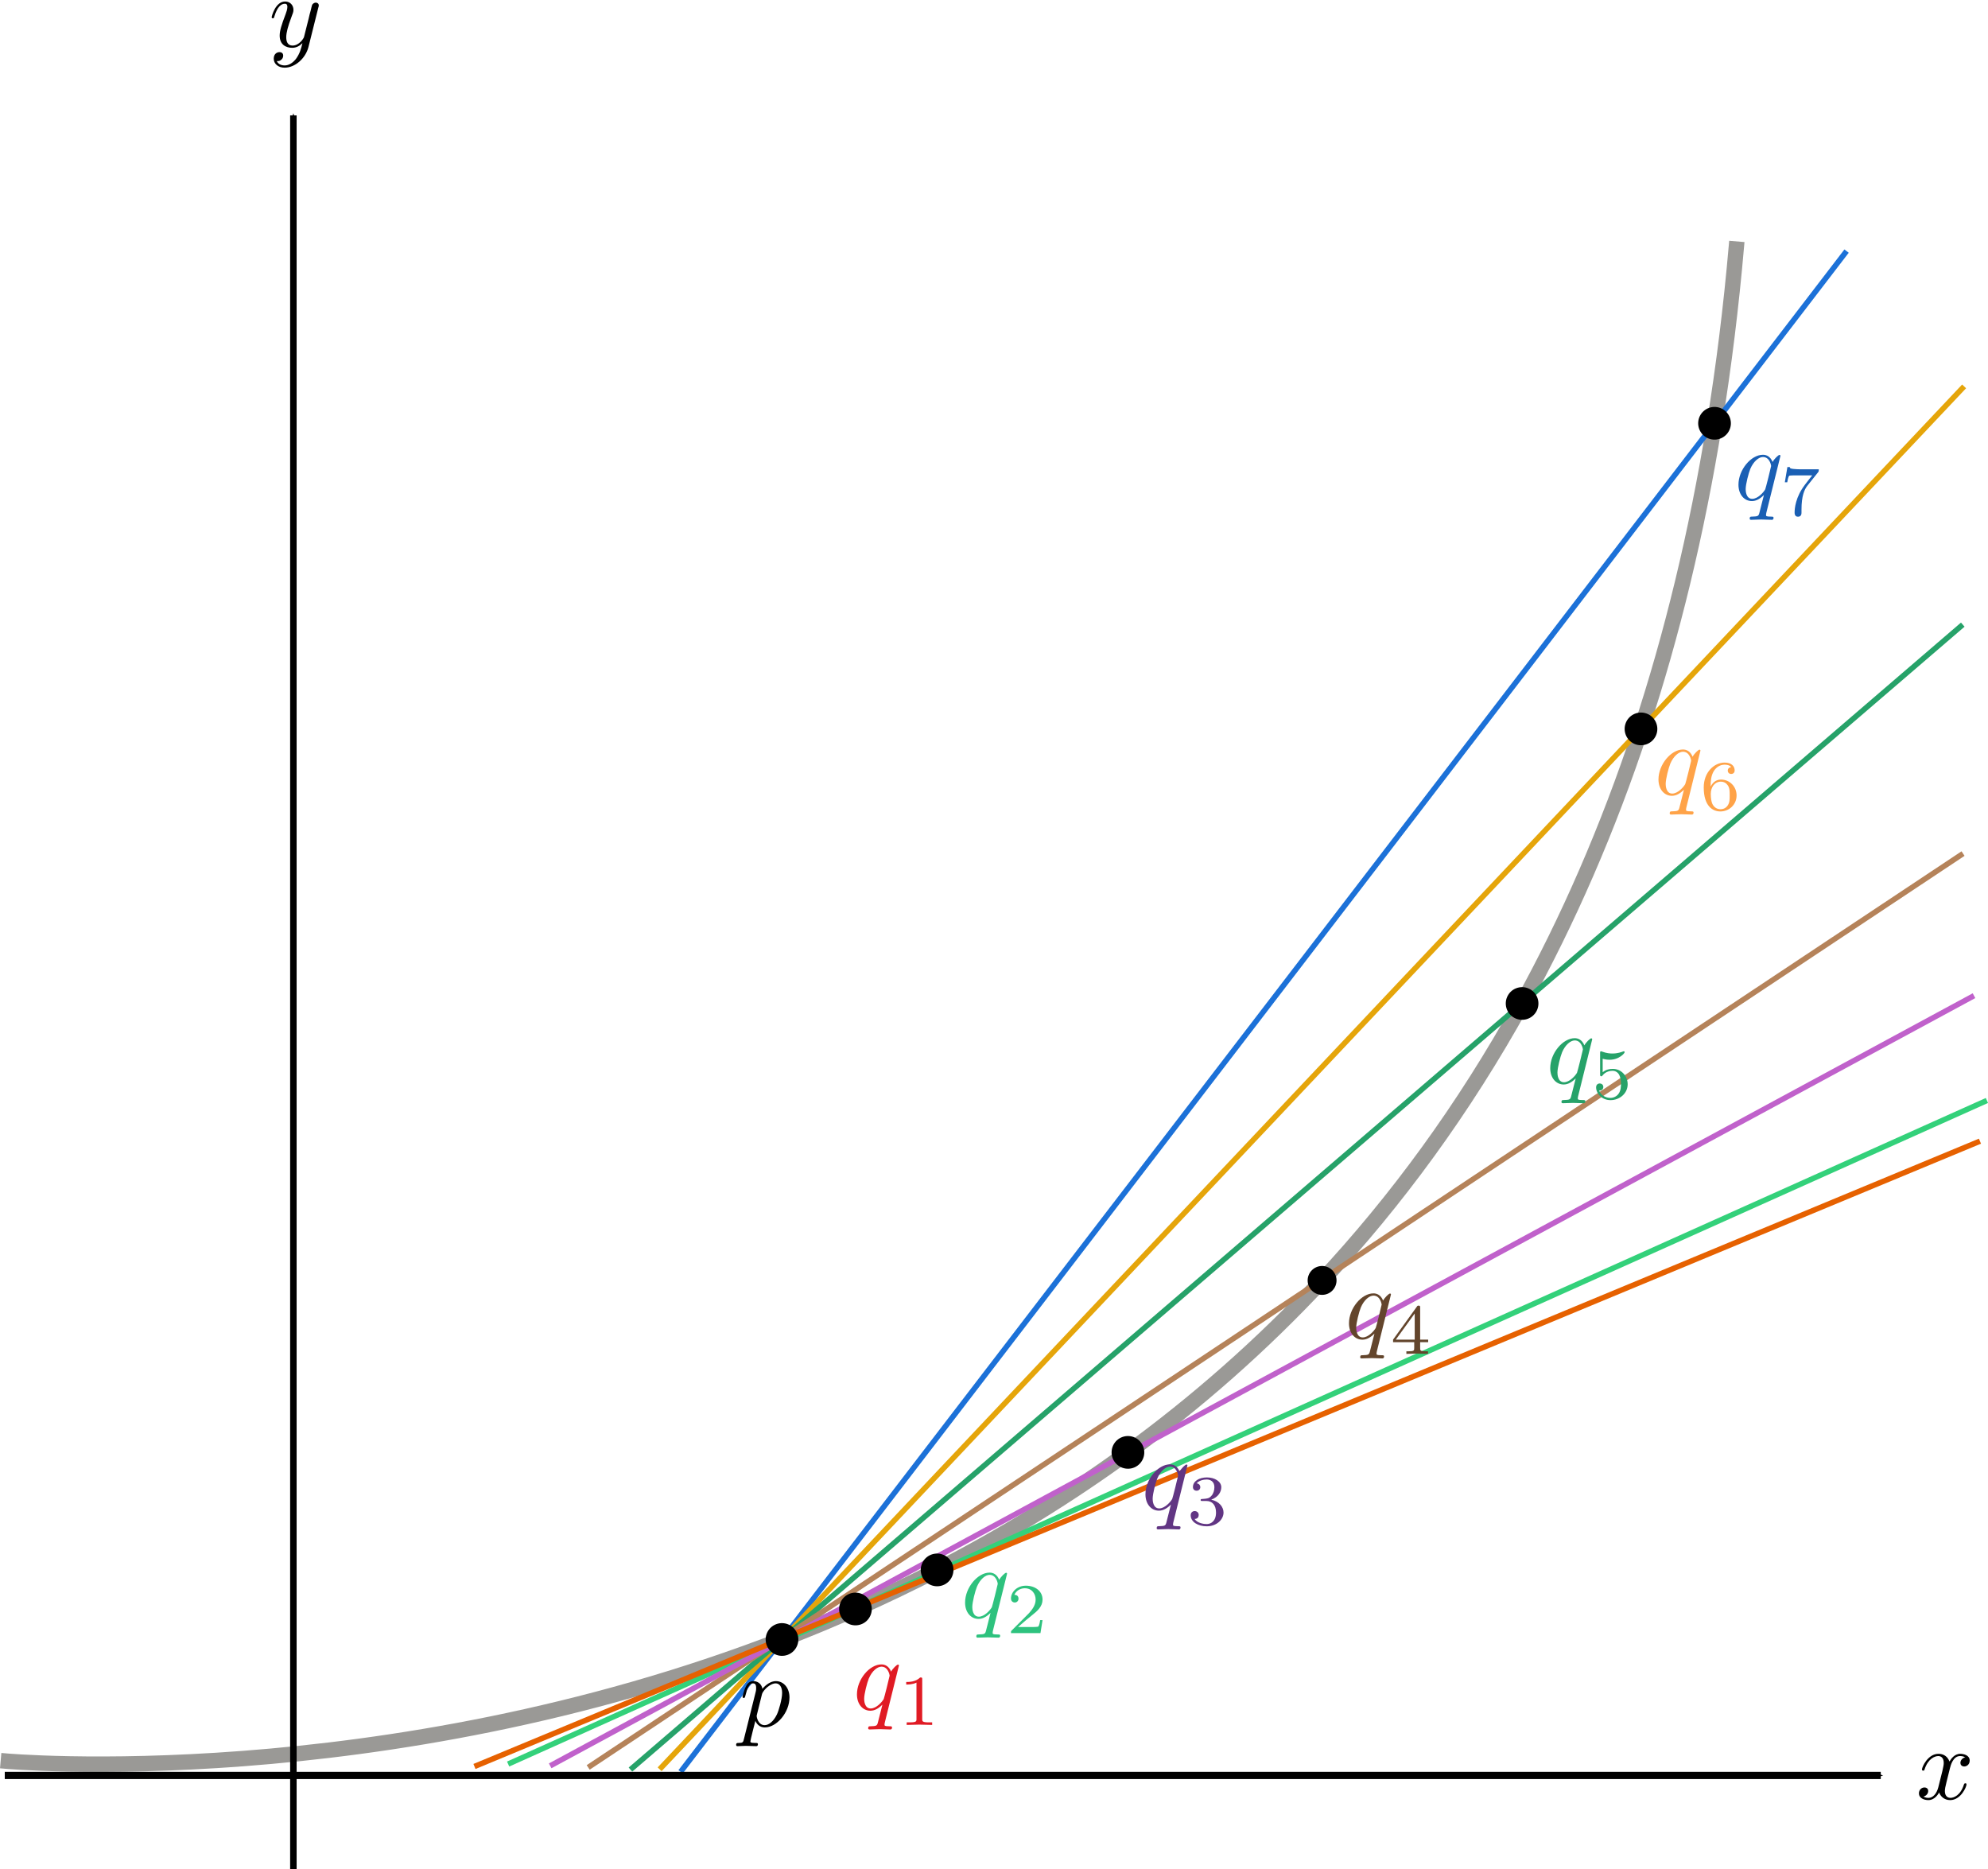 <?xml version="1.0" encoding="UTF-8" standalone="no"?>
<!-- Created with Inkscape (http://www.inkscape.org/) -->

<svg
   width="72.898mm"
   height="68.533mm"
   viewBox="0 0 72.898 68.533"
   version="1.1"
   id="svg5"
   sodipodi:docname="limit1.svg"
   inkscape:version="1.1 (c4e8f9e, 2021-05-24)"
   xmlns:inkscape="http://www.inkscape.org/namespaces/inkscape"
   xmlns:sodipodi="http://sodipodi.sourceforge.net/DTD/sodipodi-0.dtd"
   xmlns="http://www.w3.org/2000/svg"
   xmlns:svg="http://www.w3.org/2000/svg">
  <sodipodi:namedview
     id="namedview933"
     pagecolor="#ffffff"
     bordercolor="#666666"
     borderopacity="1.0"
     inkscape:pageshadow="2"
     inkscape:pageopacity="0.0"
     inkscape:pagecheckerboard="0"
     inkscape:document-units="mm"
     showgrid="false"
     inkscape:zoom="1.4262114"
     inkscape:cx="69.765252"
     inkscape:cy="171.43321"
     inkscape:window-width="1440"
     inkscape:window-height="847"
     inkscape:window-x="0"
     inkscape:window-y="25"
     inkscape:window-maximized="1"
     inkscape:current-layer="svg5" />
  <defs
     id="defs2">
    <marker
       style="overflow:visible"
       id="Arrow1Mend"
       refX="0"
       refY="0"
       orient="auto">
      <path
         transform="matrix(-0.4,0,0,-0.4,-4,0)"
         style="fill:context-stroke;fill-rule:evenodd;stroke:context-stroke;stroke-width:1pt"
         d="M 0,0 5,-5 -12.5,0 5,5 Z"
         id="path1378" />
    </marker>
    <marker
       style="overflow:visible"
       id="DotM"
       refX="0"
       refY="0"
       orient="auto">
      <path
         transform="matrix(0.4,0,0,0.4,2.96,0.4)"
         style="fill:context-stroke;fill-rule:evenodd;stroke:context-stroke;stroke-width:1pt"
         d="m -2.5,-1 c 0,2.76 -2.24,5 -5,5 -2.76,0 -5,-2.24 -5,-5 0,-2.76 2.24,-5 5,-5 2.76,0 5,2.24 5,5 z"
         id="path1433" />
    </marker>
    <defs
       id="id-e5966746-33c7-48b4-a294-4e00ee353b86">
      <g
         id="id-a976ecd7-0bc1-49f1-b051-565d2a89fe89">
        <symbol
           overflow="visible"
           id="id-397fc263-acf0-4bef-8fe9-e0d7bdb5de7b">
          <path
             style="stroke:none"
             d=""
             id="id-a8af7990-8dfa-465e-8757-7b8130a97343" />
        </symbol>
        <symbol
           overflow="visible"
           id="id-a29665d3-b7f2-4a9e-8f0f-2f8172a6b318">
          <path
             style="stroke:none"
             d="M 0.453,1.219 C 0.375,1.562 0.344,1.625 -0.094,1.625 c -0.109,0 -0.219,0 -0.219,0.188 0,0.078 0.047,0.125 0.125,0.125 0.266,0 0.562,-0.031 0.828,-0.031 0.344,0 0.672,0.031 1,0.031 0.047,0 0.172,0 0.172,-0.203 C 1.812,1.625 1.719,1.625 1.578,1.625 c -0.5,0 -0.5,-0.062 -0.5,-0.156 0,-0.125 0.422,-1.75 0.484,-2 0.125,0.297 0.406,0.641 0.922,0.641 1.156,0 2.406,-1.453 2.406,-2.922 0,-0.938 -0.578,-1.594 -1.328,-1.594 -0.5,0 -0.984,0.359 -1.312,0.75 -0.094,-0.547 -0.531,-0.75 -0.891,-0.75 -0.469,0 -0.656,0.391 -0.734,0.562 C 0.438,-3.5 0.312,-2.906 0.312,-2.875 c 0,0.109 0.094,0.109 0.109,0.109 0.109,0 0.109,-0.016 0.172,-0.234 0.172,-0.703 0.375,-1.188 0.734,-1.188 0.172,0 0.312,0.078 0.312,0.453 0,0.234 -0.031,0.344 -0.078,0.516 z m 1.75,-4.328 C 2.266,-3.375 2.547,-3.656 2.719,-3.812 c 0.359,-0.297 0.641,-0.375 0.812,-0.375 0.391,0 0.641,0.344 0.641,0.938 0,0.594 -0.328,1.734 -0.516,2.109 -0.344,0.703 -0.812,1.031 -1.188,1.031 C 1.812,-0.109 1.688,-0.938 1.688,-1 c 0,-0.016 0,-0.031 0.031,-0.156 z m 0,0"
             id="id-35e59f1f-10a3-4bc1-a4ac-6e93dbb22c26" />
        </symbol>
        <symbol
           overflow="visible"
           id="id-aa68e796-c763-45b9-9d22-988145b33c03">
          <path
             style="stroke:none"
             d="m 4.5,-4.297 c 0,-0.047 -0.031,-0.094 -0.094,-0.094 -0.109,0 -0.516,0.391 -0.672,0.688 C 3.516,-4.25 3.125,-4.406 2.797,-4.406 c -1.172,0 -2.391,1.469 -2.391,2.922 0,0.969 0.578,1.594 1.312,1.594 0.422,0 0.812,-0.234 1.172,-0.594 -0.094,0.344 -0.422,1.688 -0.453,1.781 -0.078,0.281 -0.156,0.312 -0.719,0.328 -0.125,0 -0.219,0 -0.219,0.203 0,0 0,0.109 0.125,0.109 0.312,0 0.672,-0.031 1,-0.031 0.328,0 0.688,0.031 1.031,0.031 0.047,0 0.172,0 0.172,-0.203 C 3.828,1.625 3.734,1.625 3.562,1.625 3.094,1.625 3.094,1.562 3.094,1.469 3.094,1.391 3.109,1.328 3.125,1.25 Z m -2.75,4.188 c -0.609,0 -0.641,-0.766 -0.641,-0.938 0,-0.484 0.281,-1.562 0.453,-1.984 0.312,-0.734 0.828,-1.156 1.234,-1.156 0.656,0 0.797,0.812 0.797,0.875 0,0.062 -0.547,2.25 -0.578,2.281 C 2.859,-0.75 2.297,-0.109 1.75,-0.109 Z m 0,0"
             id="id-53a596d5-4f72-45f8-8cdd-7137afa5df72" />
        </symbol>
        <symbol
           overflow="visible"
           id="id-d4912c82-55b9-46aa-8455-09d529793cf8">
          <path
             style="stroke:none"
             d=""
             id="id-cf47a5b4-2b35-4770-905f-3bd0d369293a" />
        </symbol>
        <symbol
           overflow="visible"
           id="id-c2c00579-2972-4f2b-b29c-77af214bbf80">
          <path
             style="stroke:none"
             d="m 2.328,-4.438 c 0,-0.188 0,-0.188 -0.203,-0.188 -0.453,0.438 -1.078,0.438 -1.359,0.438 v 0.25 c 0.156,0 0.625,0 1,-0.188 v 3.547 c 0,0.234 0,0.328 -0.688,0.328 H 0.812 V 0 c 0.125,0 0.984,-0.031 1.234,-0.031 0.219,0 1.094,0.031 1.25,0.031 V -0.25 H 3.031 c -0.703,0 -0.703,-0.094 -0.703,-0.328 z m 0,0"
             id="id-7ffee61b-7ee4-47a4-98b5-5c8f26a2a129" />
        </symbol>
        <symbol
           overflow="visible"
           id="id-4d34f02c-0320-4461-8e14-1088252651d6">
          <path
             style="stroke:none"
             d="M 3.516,-1.266 H 3.281 c -0.016,0.156 -0.094,0.562 -0.188,0.625 C 3.047,-0.594 2.516,-0.594 2.406,-0.594 H 1.125 c 0.734,-0.641 0.984,-0.844 1.391,-1.172 0.516,-0.406 1,-0.844 1,-1.5 0,-0.844 -0.734,-1.359 -1.625,-1.359 -0.859,0 -1.453,0.609 -1.453,1.25 0,0.344 0.297,0.391 0.375,0.391 0.156,0 0.359,-0.125 0.359,-0.375 0,-0.125 -0.047,-0.375 -0.406,-0.375 C 0.984,-4.219 1.453,-4.375 1.781,-4.375 c 0.703,0 1.062,0.547 1.062,1.109 0,0.609 -0.438,1.078 -0.656,1.328 L 0.516,-0.266 C 0.438,-0.203 0.438,-0.188 0.438,0 h 2.875 z m 0,0"
             id="id-08475de9-1d9c-4521-aceb-2c6421bcfdbd" />
        </symbol>
        <symbol
           overflow="visible"
           id="id-40438346-c8c0-489f-b4bb-887a54e4d970">
          <path
             style="stroke:none"
             d="m 1.906,-2.328 c 0.547,0 0.938,0.375 0.938,1.125 0,0.859 -0.516,1.125 -0.906,1.125 -0.281,0 -0.906,-0.078 -1.188,-0.5 0.328,0 0.406,-0.234 0.406,-0.391 0,-0.219 -0.172,-0.375 -0.391,-0.375 -0.188,0 -0.391,0.125 -0.391,0.406 0,0.656 0.719,1.078 1.562,1.078 0.969,0 1.641,-0.656 1.641,-1.344 0,-0.547 -0.438,-1.094 -1.203,-1.25 0.719,-0.266 0.984,-0.781 0.984,-1.219 0,-0.547 -0.625,-0.953 -1.406,-0.953 -0.766,0 -1.359,0.375 -1.359,0.938 0,0.234 0.156,0.359 0.359,0.359 0.219,0 0.359,-0.156 0.359,-0.344 0,-0.203 -0.141,-0.359 -0.359,-0.375 0.25,-0.297 0.719,-0.375 0.984,-0.375 0.312,0 0.75,0.156 0.75,0.75 0,0.297 -0.094,0.625 -0.281,0.828 -0.219,0.266 -0.422,0.281 -0.766,0.312 -0.172,0.016 -0.188,0.016 -0.219,0.016 -0.016,0 -0.078,0.016 -0.078,0.094 0,0.094 0.062,0.094 0.188,0.094 z m 0,0"
             id="id-795b442f-f52c-4bb2-9883-28276cf9da78" />
        </symbol>
        <symbol
           overflow="visible"
           id="id-7294460d-4ae5-4d12-a2ef-08c70f0e58f9">
          <path
             style="stroke:none"
             d="m 3.688,-1.141 v -0.25 H 2.906 V -4.5 c 0,-0.141 0,-0.203 -0.141,-0.203 -0.094,0 -0.125,0 -0.188,0.109 l -2.312,3.203 v 0.25 h 2.062 v 0.562 c 0,0.25 0,0.328 -0.578,0.328 H 1.562 V 0 C 1.922,-0.016 2.359,-0.031 2.609,-0.031 2.875,-0.031 3.312,-0.016 3.672,0 v -0.25 h -0.188 C 2.906,-0.25 2.906,-0.328 2.906,-0.578 v -0.562 z M 2.375,-3.938 v 2.547 H 0.531 Z m 0,0"
             id="id-7019aa3c-3e99-4a65-9bc3-982b5ff4de26" />
        </symbol>
        <symbol
           overflow="visible"
           id="id-2429b954-8269-4b6b-8d3c-86e8a4cbf7fd">
          <path
             style="stroke:none"
             d="m 1.078,-3.891 c 0.359,0.094 0.562,0.094 0.672,0.094 0.922,0 1.469,-0.625 1.469,-0.734 0,-0.078 -0.047,-0.094 -0.078,-0.094 -0.016,0 -0.031,0 -0.062,0.016 -0.172,0.062 -0.531,0.203 -1.047,0.203 -0.203,0 -0.562,-0.016 -1.016,-0.188 C 0.938,-4.625 0.922,-4.625 0.922,-4.625 c -0.094,0 -0.094,0.078 -0.094,0.188 v 2.047 c 0,0.125 0,0.203 0.109,0.203 0.062,0 0.078,0 0.141,-0.094 0.297,-0.375 0.734,-0.438 0.969,-0.438 0.422,0 0.609,0.328 0.641,0.391 0.125,0.234 0.172,0.5 0.172,0.906 0,0.203 0,0.609 -0.219,0.922 -0.172,0.25 -0.469,0.422 -0.812,0.422 -0.453,0 -0.922,-0.25 -1.094,-0.719 0.266,0.016 0.406,-0.156 0.406,-0.344 0,-0.297 -0.266,-0.344 -0.359,-0.344 0,0 -0.344,0 -0.344,0.375 0,0.625 0.578,1.25 1.406,1.25 0.891,0 1.672,-0.656 1.672,-1.547 0,-0.781 -0.594,-1.5 -1.453,-1.5 -0.312,0 -0.672,0.062 -0.984,0.328 z m 0,0"
             id="id-4467c113-bede-46e8-bcd7-670795cedae8" />
        </symbol>
        <symbol
           overflow="visible"
           id="id-725ebfe4-1314-45fa-856c-9537fdb0276d">
          <path
             style="stroke:none"
             d="m 1.047,-2.281 c 0,-0.562 0.047,-1.078 0.312,-1.516 0.234,-0.375 0.609,-0.625 1.062,-0.625 0.203,0 0.484,0.047 0.625,0.234 C 2.875,-4.172 2.719,-4.047 2.719,-3.844 c 0,0.172 0.125,0.328 0.328,0.328 0.219,0 0.344,-0.141 0.344,-0.344 0,-0.406 -0.297,-0.766 -0.984,-0.766 -1,0 -2.031,0.922 -2.031,2.422 0,1.797 0.844,2.344 1.625,2.344 0.844,0 1.578,-0.656 1.578,-1.562 0,-0.891 -0.703,-1.547 -1.516,-1.547 -0.562,0 -0.859,0.375 -1.016,0.688 z M 2,-0.078 c -0.359,0 -0.625,-0.203 -0.781,-0.516 C 1.125,-0.797 1.062,-1.156 1.062,-1.562 c 0,-0.688 0.406,-1.203 0.969,-1.203 0.312,0 0.531,0.125 0.703,0.375 0.172,0.266 0.172,0.562 0.172,0.969 0,0.391 0,0.688 -0.188,0.969 -0.156,0.234 -0.391,0.375 -0.719,0.375 z m 0,0"
             id="id-0cedb262-3272-459d-bd9e-4e1b4171424b" />
        </symbol>
        <symbol
           overflow="visible"
           id="id-4baa73dc-58ea-47dc-9881-3660cd3d7198">
          <path
             style="stroke:none"
             d="m 3.734,-4.203 c 0.062,-0.094 0.062,-0.109 0.062,-0.281 H 1.969 C 1.688,-4.484 1.609,-4.5 1.359,-4.516 1,-4.547 0.984,-4.594 0.969,-4.703 H 0.734 l -0.25,1.484 H 0.719 c 0.016,-0.109 0.094,-0.562 0.203,-0.641 0.047,-0.031 0.625,-0.031 0.719,-0.031 H 3.156 c -0.219,0.281 -0.578,0.719 -0.719,0.922 -0.906,1.188 -1,2.297 -1,2.703 0,0.078 0,0.406 0.328,0.406 0.344,0 0.344,-0.312 0.344,-0.406 v -0.281 c 0,-1.344 0.281,-1.969 0.578,-2.344 z m 0,0"
             id="id-7373f073-996c-4a70-9c12-66fcf18fc1ff" />
        </symbol>
      </g>
    </defs>
    <defs
       id="id-ec974092-6b7a-438c-914b-0124bb6abf5a">
      <g
         id="id-09da957c-c078-4991-8e81-75cdf369b733">
        <symbol
           overflow="visible"
           id="id-a02d434b-3bf5-4ffc-8fbc-b5b4a66982ae">
          <path
             style="stroke:none;stroke-width:0"
             d=""
             id="id-b26ad6c4-3300-4f47-b38a-be4f153d0a58" />
        </symbol>
        <symbol
           overflow="visible"
           id="id-72c3971c-e474-4200-8e9d-769bcd4a1ea0">
          <path
             style="stroke:none;stroke-width:0"
             d="M 3.328,-3.016 C 3.391,-3.266 3.625,-4.188 4.312,-4.188 c 0.047,0 0.297,0 0.5,0.125 C 4.531,-4 4.344,-3.766 4.344,-3.516 c 0,0.156 0.109,0.344 0.375,0.344 0.219,0 0.531,-0.172 0.531,-0.578 0,-0.516 -0.578,-0.656 -0.922,-0.656 -0.578,0 -0.922,0.531 -1.047,0.75 -0.25,-0.656 -0.781,-0.75 -1.078,-0.75 -1.031,0 -1.609,1.281 -1.609,1.531 0,0.109 0.109,0.109 0.125,0.109 0.078,0 0.109,-0.031 0.125,-0.109 0.344,-1.062 1,-1.312 1.344,-1.312 0.188,0 0.531,0.094 0.531,0.672 0,0.312 -0.172,0.969 -0.531,2.375 -0.156,0.609 -0.516,1.031 -0.953,1.031 -0.062,0 -0.281,0 -0.5,-0.125 0.25,-0.062 0.469,-0.266 0.469,-0.547 0,-0.266 -0.219,-0.344 -0.359,-0.344 -0.312,0 -0.547,0.25 -0.547,0.578 0,0.453 0.484,0.656 0.922,0.656 0.672,0 1.031,-0.703 1.047,-0.75 0.125,0.359 0.484,0.75 1.078,0.75 1.031,0 1.594,-1.281 1.594,-1.531 0,-0.109 -0.078,-0.109 -0.109,-0.109 -0.094,0 -0.109,0.047 -0.141,0.109 -0.328,1.078 -1,1.312 -1.312,1.312 -0.391,0 -0.547,-0.312 -0.547,-0.656 0,-0.219 0.047,-0.438 0.156,-0.875 z m 0,0"
             id="id-277b9c9e-cd04-4af7-bab8-4ccf48c9457a" />
        </symbol>
        <symbol
           overflow="visible"
           id="id-429f08d5-cd49-433d-a01f-41c5ce7a44ab">
          <path
             style="stroke:none;stroke-width:0"
             d="m 4.844,-3.797 c 0.047,-0.141 0.047,-0.156 0.047,-0.234 0,-0.172 -0.141,-0.266 -0.297,-0.266 -0.094,0 -0.25,0.062 -0.344,0.203 -0.016,0.062 -0.109,0.359 -0.141,0.547 -0.078,0.25 -0.141,0.531 -0.203,0.797 l -0.453,1.797 c -0.031,0.141 -0.469,0.844 -1.125,0.844 -0.5,0 -0.609,-0.438 -0.609,-0.812 C 1.719,-1.375 1.891,-2 2.219,-2.875 2.375,-3.281 2.422,-3.391 2.422,-3.594 c 0,-0.438 -0.312,-0.812 -0.812,-0.812 -0.953,0 -1.312,1.453 -1.312,1.531 0,0.109 0.094,0.109 0.109,0.109 0.109,0 0.109,-0.031 0.156,-0.188 0.281,-0.938 0.672,-1.234 1.016,-1.234 0.078,0 0.25,0 0.25,0.312 0,0.25 -0.109,0.516 -0.172,0.703 -0.406,1.062 -0.578,1.625 -0.578,2.094 0,0.891 0.625,1.188 1.219,1.188 0.391,0 0.719,-0.172 1,-0.453 -0.125,0.516 -0.25,1.016 -0.641,1.547 -0.266,0.328 -0.641,0.625 -1.094,0.625 -0.141,0 -0.594,-0.031 -0.766,-0.422 0.156,0 0.297,0 0.422,-0.125 C 1.328,1.203 1.422,1.062 1.422,0.875 1.422,0.562 1.156,0.531 1.062,0.531 0.828,0.531 0.5,0.688 0.5,1.172 c 0,0.5 0.438,0.875 1.062,0.875 1.016,0 2.047,-0.906 2.328,-2.031 z m 0,0"
             id="id-0d601011-d1d5-4957-a5e3-642e21122768" />
        </symbol>
      </g>
    </defs>
  </defs>
  <g
     id="g1997"
     transform="translate(0.163)">
    <path
       style="color:#000000;fill:#9a9996;stroke:#9a9996;stroke-width:0.3;stroke-miterlimit:4;stroke-dasharray:none;stroke-opacity:1"
       d="m 63.381,8.99 c -0.196,2.256 -0.467,4.421 -0.803,6.498 -0.656,4.052 -1.565,7.771 -2.689,11.184 -1.217,3.696 -2.684,7.034 -4.348,10.047 -2.148,3.892 -4.624,7.243 -7.313,10.129 -2.241,2.405 -4.63,4.487 -7.1,6.289 -2.275,1.66 -4.619,3.081 -6.98,4.299 -0.994,0.512 -1.991,0.989 -2.986,1.432 -0.898,0.399 -1.794,0.769 -2.688,1.115 C 13.758,65.679 0.023,64.433 0.023,64.433 L 0,64.697 c 0,0 13.79,1.255 28.57,-4.467 0.897,-0.347 1.797,-0.72 2.699,-1.121 1,-0.444 2.002,-0.923 3,-1.438 2.372,-1.223 4.729,-2.652 7.016,-4.32 2.483,-1.811 4.884,-3.906 7.137,-6.324 2.703,-2.901 5.191,-6.271 7.35,-10.182 1.671,-3.028 3.145,-6.379 4.367,-10.09 1.129,-3.427 2.043,-7.159 2.701,-11.225 0.337,-2.084 0.606,-4.256 0.803,-6.518 z"
       id="path2639" />
    <path
       style="fill:none;fill-rule:evenodd;stroke:#1c71d8;stroke-width:0.2;stroke-linecap:butt;stroke-linejoin:miter;stroke-miterlimit:4;stroke-dasharray:none;stroke-opacity:1"
       d="M 24.794,64.961 67.549,9.206"
       id="path2731" />
    <path
       style="fill:none;fill-rule:evenodd;stroke:#e5a50a;stroke-width:0.2;stroke-linecap:butt;stroke-linejoin:miter;stroke-miterlimit:4;stroke-dasharray:none;stroke-opacity:1"
       d="M 24.025,64.868 71.859,14.166"
       id="path2859" />
    <path
       style="fill:none;fill-rule:evenodd;stroke:#26a269;stroke-width:0.2;stroke-linecap:butt;stroke-linejoin:miter;stroke-miterlimit:4;stroke-dasharray:none;stroke-opacity:1"
       d="M 22.955,64.879 71.81,22.901"
       id="path2963" />
    <path
       style="fill:none;stroke:#000000;stroke-width:0.238px;stroke-linecap:butt;stroke-linejoin:miter;stroke-opacity:1;marker-end:url(#Arrow1Mend)"
       d="M 10.595,68.533 V 4.232"
       id="path859" />
    <path
       style="fill:none;stroke:#000000;stroke-width:0.265px;stroke-linecap:butt;stroke-linejoin:miter;stroke-opacity:1;marker-end:url(#Arrow1Mend)"
       d="M 0.012,65.094 H 68.803"
       id="path861" />
    <path
       style="color:#000000;fill:#000000;fill-rule:evenodd;stroke-width:0.106pt;-inkscape-stroke:none"
       d="m 62.792,14.997 c 0.288,0.047 0.485,0.319 0.438,0.607 -0.047,0.288 -0.319,0.485 -0.607,0.438 -0.288,-0.047 -0.485,-0.319 -0.438,-0.607 0.047,-0.288 0.319,-0.485 0.607,-0.438 z"
       id="path2633" />
    <path
       style="color:#000000;fill:#000000;fill-rule:evenodd;-inkscape-stroke:none"
       d="m 62.803,14.927 c -0.326,-0.053 -0.635,0.17 -0.688,0.496 -0.053,0.326 0.17,0.635 0.496,0.688 0.326,0.053 0.635,-0.17 0.688,-0.496 0.053,-0.326 -0.17,-0.635 -0.496,-0.688 z m -0.021,0.139 c 0.251,0.041 0.419,0.277 0.379,0.527 -0.041,0.251 -0.275,0.419 -0.525,0.379 -0.251,-0.041 -0.419,-0.275 -0.379,-0.525 0.041,-0.251 0.275,-0.421 0.525,-0.381 z"
       id="path2635" />
    <path
       style="color:#000000;fill:#000000;fill-rule:evenodd;stroke-width:0.106pt;-inkscape-stroke:none"
       d="m 60.176,26.221 c 0.277,0.091 0.428,0.391 0.337,0.668 -0.091,0.277 -0.391,0.428 -0.668,0.337 -0.277,-0.091 -0.428,-0.391 -0.337,-0.668 0.091,-0.277 0.391,-0.428 0.668,-0.337 z"
       id="path2623" />
    <path
       style="color:#000000;fill:#000000;fill-rule:evenodd;-inkscape-stroke:none"
       d="m 60.197,26.154 c -0.314,-0.103 -0.653,0.069 -0.756,0.383 -0.103,0.314 0.067,0.653 0.381,0.756 0.314,0.103 0.654,-0.067 0.758,-0.381 0.103,-0.314 -0.069,-0.655 -0.383,-0.758 z m -0.043,0.135 c 0.241,0.079 0.37,0.337 0.291,0.578 -0.079,0.241 -0.337,0.372 -0.578,0.293 -0.241,-0.079 -0.372,-0.339 -0.293,-0.58 0.08,-0.241 0.339,-0.37 0.58,-0.291 z"
       id="path2625" />
    <path
       style="fill:none;fill-rule:evenodd;stroke:#b5835a;stroke-width:0.2;stroke-linecap:butt;stroke-linejoin:miter;stroke-miterlimit:4;stroke-dasharray:none;stroke-opacity:1"
       d="M 21.405,64.8 71.82,31.295"
       id="path3067" />
    <path
       style="fill:none;fill-rule:evenodd;stroke:#33d17a;stroke-width:0.2;stroke-linecap:butt;stroke-linejoin:miter;stroke-miterlimit:4;stroke-dasharray:none;stroke-opacity:1"
       d="M 18.47,64.676 72.695,40.347"
       id="path4695" />
    <path
       style="fill:none;fill-rule:evenodd;stroke:#c061cb;stroke-width:0.2;stroke-linecap:butt;stroke-linejoin:miter;stroke-miterlimit:4;stroke-dasharray:none;stroke-opacity:1"
       d="M 20.011,64.742 72.222,36.505"
       id="path3171" />
    <path
       style="fill:#9141ac;fill-rule:evenodd;stroke:#e66100;stroke-width:0.2;stroke-linecap:butt;stroke-linejoin:miter;stroke-miterlimit:4;stroke-dasharray:none;stroke-opacity:1"
       d="M 17.235,64.765 72.44,41.839"
       id="path3277" />
    <path
       style="color:#000000;fill:#000000;fill-rule:evenodd;stroke-width:0.106pt;-inkscape-stroke:none"
       d="m 55.907,36.328 c 0.256,0.141 0.349,0.463 0.208,0.719 -0.141,0.256 -0.463,0.349 -0.719,0.208 -0.256,-0.141 -0.349,-0.463 -0.208,-0.719 0.141,-0.256 0.463,-0.349 0.719,-0.208 z"
       id="path2613" />
    <path
       style="color:#000000;fill:#000000;fill-rule:evenodd;-inkscape-stroke:none"
       d="m 55.941,36.267 c -0.289,-0.16 -0.655,-0.055 -0.814,0.234 -0.16,0.289 -0.055,0.655 0.234,0.814 0.289,0.16 0.655,0.055 0.814,-0.234 0.16,-0.289 0.055,-0.655 -0.234,-0.814 z m -0.068,0.123 c 0.222,0.123 0.302,0.401 0.18,0.623 -0.123,0.222 -0.401,0.302 -0.623,0.18 -0.222,-0.123 -0.302,-0.401 -0.18,-0.623 0.123,-0.222 0.401,-0.302 0.623,-0.18 z"
       id="path2615" />
    <path
       style="color:#000000;fill:#000000;fill-rule:evenodd;stroke-width:0.106pt;-inkscape-stroke:none"
       d="m 48.678,46.558 c 0.214,0.199 0.226,0.534 0.026,0.748 -0.199,0.214 -0.534,0.226 -0.748,0.026 -0.214,-0.199 -0.226,-0.534 -0.026,-0.748 0.199,-0.214 0.534,-0.226 0.748,-0.026 z"
       id="path2603" />
    <path
       style="color:#000000;fill:#000000;fill-rule:evenodd;stroke-width:0.106pt;-inkscape-stroke:none"
       d="m 41.625,52.938 c 0.172,0.236 0.12,0.567 -0.116,0.739 -0.236,0.172 -0.567,0.12 -0.739,-0.116 -0.172,-0.236 -0.12,-0.567 0.116,-0.739 0.236,-0.172 0.567,-0.12 0.739,0.116 z"
       id="path2593" />
    <path
       style="color:#000000;fill:#000000;fill-rule:evenodd;-inkscape-stroke:none"
       d="m 40.844,52.765 c -0.267,0.195 -0.326,0.571 -0.131,0.838 0.195,0.267 0.571,0.326 0.838,0.131 0.267,-0.195 0.326,-0.571 0.131,-0.838 -0.195,-0.267 -0.571,-0.326 -0.838,-0.131 z m 0.084,0.113 c 0.205,-0.15 0.491,-0.104 0.641,0.102 0.15,0.205 0.106,0.491 -0.1,0.641 -0.205,0.15 -0.491,0.104 -0.641,-0.102 -0.15,-0.205 -0.106,-0.491 0.1,-0.641 z"
       id="path2595" />
    <path
       style="color:#000000;fill:#000000;fill-rule:evenodd;stroke-width:0.106pt;-inkscape-stroke:none"
       d="m 34.67,57.315 c 0.134,0.26 0.032,0.579 -0.228,0.713 -0.26,0.134 -0.579,0.032 -0.713,-0.228 -0.134,-0.26 -0.032,-0.579 0.228,-0.713 0.26,-0.134 0.579,-0.032 0.713,0.228 z"
       id="path2583" />
    <path
       style="color:#000000;fill:#000000;fill-rule:evenodd;-inkscape-stroke:none"
       d="m 33.924,57.025 c -0.294,0.151 -0.409,0.515 -0.258,0.809 0.151,0.294 0.515,0.409 0.809,0.258 0.294,-0.151 0.409,-0.515 0.258,-0.809 -0.151,-0.294 -0.515,-0.409 -0.809,-0.258 z m 0.064,0.125 c 0.226,-0.116 0.503,-0.028 0.619,0.197 0.116,0.226 0.028,0.503 -0.197,0.619 -0.226,0.116 -0.503,0.028 -0.619,-0.197 -0.116,-0.226 -0.028,-0.503 0.197,-0.619 z"
       id="path2585" />
    <path
       style="color:#000000;fill:#000000;fill-rule:evenodd;stroke-width:0.106pt;-inkscape-stroke:none"
       d="m 31.69,58.776 c 0.119,0.267 -0.002,0.58 -0.269,0.698 -0.267,0.119 -0.58,-0.002 -0.698,-0.269 -0.119,-0.267 0.002,-0.58 0.269,-0.698 0.267,-0.119 0.58,0.002 0.698,0.269 z"
       id="path2573" />
    <path
       style="color:#000000;fill:#000000;fill-rule:evenodd;-inkscape-stroke:none"
       d="m 30.963,58.443 c -0.302,0.134 -0.439,0.491 -0.305,0.793 0.134,0.302 0.489,0.437 0.791,0.303 0.302,-0.134 0.439,-0.489 0.305,-0.791 -0.134,-0.302 -0.489,-0.439 -0.791,-0.305 z m 0.057,0.129 c 0.232,-0.103 0.502,0.003 0.605,0.234 0.102,0.232 -10e-4,0.501 -0.232,0.604 -0.232,0.103 -0.502,-5.8e-4 -0.605,-0.232 -0.103,-0.232 3.83e-4,-0.502 0.232,-0.605 z"
       id="path2575" />
    <path
       style="color:#000000;fill:#000000;fill-rule:evenodd;stroke-width:0.106pt;-inkscape-stroke:none"
       d="m 29.006,59.919 c 0.105,0.272 -0.03,0.579 -0.302,0.685 -0.272,0.105 -0.579,-0.03 -0.685,-0.302 -0.105,-0.272 0.03,-0.579 0.302,-0.685 0.272,-0.105 0.579,0.03 0.685,0.302 z"
       id="path2563" />
    <path
       style="color:#000000;fill:#000000;fill-rule:evenodd;-inkscape-stroke:none"
       d="m 28.295,59.55 c -0.308,0.119 -0.461,0.467 -0.342,0.775 0.119,0.308 0.467,0.463 0.775,0.344 0.308,-0.119 0.463,-0.467 0.344,-0.775 -0.119,-0.308 -0.469,-0.463 -0.777,-0.344 z m 0.051,0.131 c 0.237,-0.092 0.502,0.027 0.594,0.264 0.092,0.237 -0.025,0.5 -0.262,0.592 -0.237,0.092 -0.502,-0.025 -0.594,-0.262 -0.092,-0.237 0.025,-0.502 0.262,-0.594 z"
       id="path2565" />
    <g
       transform="matrix(0.376,0,0,0.376,26.948,63.292)"
       id="g4019"
       style="fill:#000000;fill-opacity:1">
      <path
         style="stroke:none"
         d="M 0.453,1.219 C 0.375,1.562 0.344,1.625 -0.094,1.625 c -0.109,0 -0.219,0 -0.219,0.188 0,0.078 0.047,0.125 0.125,0.125 0.266,0 0.562,-0.031 0.828,-0.031 0.344,0 0.672,0.031 1,0.031 0.047,0 0.172,0 0.172,-0.203 C 1.812,1.625 1.719,1.625 1.578,1.625 c -0.5,0 -0.5,-0.062 -0.5,-0.156 0,-0.125 0.422,-1.75 0.484,-2 0.125,0.297 0.406,0.641 0.922,0.641 1.156,0 2.406,-1.453 2.406,-2.922 0,-0.938 -0.578,-1.594 -1.328,-1.594 -0.5,0 -0.984,0.359 -1.312,0.75 -0.094,-0.547 -0.531,-0.75 -0.891,-0.75 -0.469,0 -0.656,0.391 -0.734,0.562 C 0.438,-3.5 0.312,-2.906 0.312,-2.875 c 0,0.109 0.094,0.109 0.109,0.109 0.109,0 0.109,-0.016 0.172,-0.234 0.172,-0.703 0.375,-1.188 0.734,-1.188 0.172,0 0.312,0.078 0.312,0.453 0,0.234 -0.031,0.344 -0.078,0.516 z m 1.75,-4.328 C 2.266,-3.375 2.547,-3.656 2.719,-3.812 c 0.359,-0.297 0.641,-0.375 0.812,-0.375 0.391,0 0.641,0.344 0.641,0.938 0,0.594 -0.328,1.734 -0.516,2.109 -0.344,0.703 -0.812,1.031 -1.188,1.031 C 1.812,-0.109 1.688,-0.938 1.688,-1 c 0,-0.016 0,-0.031 0.031,-0.156 z m 0,0"
         id="id-bfaae497-3777-43ba-9f05-fb62c2ab8e0e" />
    </g>
    <g
       id="g4321"
       transform="translate(-44.043,-72.439)"
       style="fill:#e01b24">
      <g
         transform="matrix(0.376,0,0,0.376,75.151,135.119)"
         id="g4023"
         style="fill:#e01b24;fill-opacity:1">
        <path
           style="fill:#e01b24;stroke:none"
           d="m 4.5,-4.297 c 0,-0.047 -0.031,-0.094 -0.094,-0.094 -0.109,0 -0.516,0.391 -0.672,0.688 C 3.516,-4.25 3.125,-4.406 2.797,-4.406 c -1.172,0 -2.391,1.469 -2.391,2.922 0,0.969 0.578,1.594 1.312,1.594 0.422,0 0.812,-0.234 1.172,-0.594 -0.094,0.344 -0.422,1.688 -0.453,1.781 -0.078,0.281 -0.156,0.312 -0.719,0.328 -0.125,0 -0.219,0 -0.219,0.203 0,0 0,0.109 0.125,0.109 0.312,0 0.672,-0.031 1,-0.031 0.328,0 0.688,0.031 1.031,0.031 0.047,0 0.172,0 0.172,-0.203 C 3.828,1.625 3.734,1.625 3.562,1.625 3.094,1.625 3.094,1.562 3.094,1.469 3.094,1.391 3.109,1.328 3.125,1.25 Z m -2.75,4.188 c -0.609,0 -0.641,-0.766 -0.641,-0.938 0,-0.484 0.281,-1.562 0.453,-1.984 0.312,-0.734 0.828,-1.156 1.234,-1.156 0.656,0 0.797,0.812 0.797,0.875 0,0.062 -0.547,2.25 -0.578,2.281 C 2.859,-0.75 2.297,-0.109 1.75,-0.109 Z m 0,0"
           id="id-f72a1654-84e9-484f-afa0-3ec50d731097" />
      </g>
      <g
         transform="matrix(0.376,0,0,0.376,76.822,135.681)"
         id="g4027"
         style="fill:#e01b24;fill-opacity:1">
        <path
           style="fill:#e01b24;stroke:none"
           d="m 2.328,-4.438 c 0,-0.188 0,-0.188 -0.203,-0.188 -0.453,0.438 -1.078,0.438 -1.359,0.438 v 0.25 c 0.156,0 0.625,0 1,-0.188 v 3.547 c 0,0.234 0,0.328 -0.688,0.328 H 0.812 V 0 c 0.125,0 0.984,-0.031 1.234,-0.031 0.219,0 1.094,0.031 1.25,0.031 V -0.25 H 3.031 c -0.703,0 -0.703,-0.094 -0.703,-0.328 z m 0,0"
           id="id-a4e291d9-bb5c-4e3b-a29a-5ed26df64dc6" />
      </g>
    </g>
    <g
       id="g4327"
       transform="translate(-44.675,-75.805)"
       style="fill:#2ec27e">
      <g
         transform="matrix(0.376,0,0,0.376,79.748,135.119)"
         id="g4031"
         style="fill:#2ec27e;fill-opacity:1">
        <path
           style="fill:#2ec27e;stroke:none"
           d="m 4.5,-4.297 c 0,-0.047 -0.031,-0.094 -0.094,-0.094 -0.109,0 -0.516,0.391 -0.672,0.688 C 3.516,-4.25 3.125,-4.406 2.797,-4.406 c -1.172,0 -2.391,1.469 -2.391,2.922 0,0.969 0.578,1.594 1.312,1.594 0.422,0 0.812,-0.234 1.172,-0.594 -0.094,0.344 -0.422,1.688 -0.453,1.781 -0.078,0.281 -0.156,0.312 -0.719,0.328 -0.125,0 -0.219,0 -0.219,0.203 0,0 0,0.109 0.125,0.109 0.312,0 0.672,-0.031 1,-0.031 0.328,0 0.688,0.031 1.031,0.031 0.047,0 0.172,0 0.172,-0.203 C 3.828,1.625 3.734,1.625 3.562,1.625 3.094,1.625 3.094,1.562 3.094,1.469 3.094,1.391 3.109,1.328 3.125,1.25 Z m -2.75,4.188 c -0.609,0 -0.641,-0.766 -0.641,-0.938 0,-0.484 0.281,-1.562 0.453,-1.984 0.312,-0.734 0.828,-1.156 1.234,-1.156 0.656,0 0.797,0.812 0.797,0.875 0,0.062 -0.547,2.25 -0.578,2.281 C 2.859,-0.75 2.297,-0.109 1.75,-0.109 Z m 0,0"
           id="id-6b37a1d0-9b38-466d-8eff-6cc3779cc159" />
      </g>
      <g
         transform="matrix(0.376,0,0,0.376,81.419,135.681)"
         id="g4035"
         style="fill:#2ec27e;fill-opacity:1">
        <path
           style="fill:#2ec27e;stroke:none"
           d="M 3.516,-1.266 H 3.281 c -0.016,0.156 -0.094,0.562 -0.188,0.625 C 3.047,-0.594 2.516,-0.594 2.406,-0.594 H 1.125 c 0.734,-0.641 0.984,-0.844 1.391,-1.172 0.516,-0.406 1,-0.844 1,-1.5 0,-0.844 -0.734,-1.359 -1.625,-1.359 -0.859,0 -1.453,0.609 -1.453,1.25 0,0.344 0.297,0.391 0.375,0.391 0.156,0 0.359,-0.125 0.359,-0.375 0,-0.125 -0.047,-0.375 -0.406,-0.375 C 0.984,-4.219 1.453,-4.375 1.781,-4.375 c 0.703,0 1.062,0.547 1.062,1.109 0,0.609 -0.438,1.078 -0.656,1.328 L 0.516,-0.266 C 0.438,-0.203 0.438,-0.188 0.438,0 h 2.875 z m 0,0"
           id="id-8864aa95-39b6-49ee-8230-185aad7ec12f" />
      </g>
    </g>
    <g
       id="g4333"
       transform="translate(-42.657,-79.774)"
       style="fill:#613583">
      <g
         transform="matrix(0.376,0,0,0.376,84.344,135.119)"
         id="g4039"
         style="fill:#613583;fill-opacity:1">
        <path
           style="fill:#613583;stroke:none"
           d="m 4.5,-4.297 c 0,-0.047 -0.031,-0.094 -0.094,-0.094 -0.109,0 -0.516,0.391 -0.672,0.688 C 3.516,-4.25 3.125,-4.406 2.797,-4.406 c -1.172,0 -2.391,1.469 -2.391,2.922 0,0.969 0.578,1.594 1.312,1.594 0.422,0 0.812,-0.234 1.172,-0.594 -0.094,0.344 -0.422,1.688 -0.453,1.781 -0.078,0.281 -0.156,0.312 -0.719,0.328 -0.125,0 -0.219,0 -0.219,0.203 0,0 0,0.109 0.125,0.109 0.312,0 0.672,-0.031 1,-0.031 0.328,0 0.688,0.031 1.031,0.031 0.047,0 0.172,0 0.172,-0.203 C 3.828,1.625 3.734,1.625 3.562,1.625 3.094,1.625 3.094,1.562 3.094,1.469 3.094,1.391 3.109,1.328 3.125,1.25 Z m -2.75,4.188 c -0.609,0 -0.641,-0.766 -0.641,-0.938 0,-0.484 0.281,-1.562 0.453,-1.984 0.312,-0.734 0.828,-1.156 1.234,-1.156 0.656,0 0.797,0.812 0.797,0.875 0,0.062 -0.547,2.25 -0.578,2.281 C 2.859,-0.75 2.297,-0.109 1.75,-0.109 Z m 0,0"
           id="id-03445bcc-8f58-402c-9352-9b20b18d0ee9" />
      </g>
      <g
         transform="matrix(0.376,0,0,0.376,86.015,135.681)"
         id="g4043"
         style="fill:#613583;fill-opacity:1">
        <path
           style="fill:#613583;stroke:none"
           d="m 1.906,-2.328 c 0.547,0 0.938,0.375 0.938,1.125 0,0.859 -0.516,1.125 -0.906,1.125 -0.281,0 -0.906,-0.078 -1.188,-0.5 0.328,0 0.406,-0.234 0.406,-0.391 0,-0.219 -0.172,-0.375 -0.391,-0.375 -0.188,0 -0.391,0.125 -0.391,0.406 0,0.656 0.719,1.078 1.562,1.078 0.969,0 1.641,-0.656 1.641,-1.344 0,-0.547 -0.438,-1.094 -1.203,-1.25 0.719,-0.266 0.984,-0.781 0.984,-1.219 0,-0.547 -0.625,-0.953 -1.406,-0.953 -0.766,0 -1.359,0.375 -1.359,0.938 0,0.234 0.156,0.359 0.359,0.359 0.219,0 0.359,-0.156 0.359,-0.344 0,-0.203 -0.141,-0.359 -0.359,-0.375 0.25,-0.297 0.719,-0.375 0.984,-0.375 0.312,0 0.75,0.156 0.75,0.75 0,0.297 -0.094,0.625 -0.281,0.828 -0.219,0.266 -0.422,0.281 -0.766,0.312 -0.172,0.016 -0.188,0.016 -0.219,0.016 -0.016,0 -0.078,0.016 -0.078,0.094 0,0.094 0.062,0.094 0.188,0.094 z m 0,0"
           id="id-19bf861a-d140-4d0d-b889-37b6ebbc8c14" />
      </g>
    </g>
    <g
       id="g4339"
       transform="translate(-39.791,-86.043)"
       style="fill:#63452c">
      <g
         transform="matrix(0.376,0,0,0.376,88.941,135.119)"
         id="g4047"
         style="fill:#63452c;fill-opacity:1">
        <path
           style="fill:#63452c;stroke:none"
           d="m 4.5,-4.297 c 0,-0.047 -0.031,-0.094 -0.094,-0.094 -0.109,0 -0.516,0.391 -0.672,0.688 C 3.516,-4.25 3.125,-4.406 2.797,-4.406 c -1.172,0 -2.391,1.469 -2.391,2.922 0,0.969 0.578,1.594 1.312,1.594 0.422,0 0.812,-0.234 1.172,-0.594 -0.094,0.344 -0.422,1.688 -0.453,1.781 -0.078,0.281 -0.156,0.312 -0.719,0.328 -0.125,0 -0.219,0 -0.219,0.203 0,0 0,0.109 0.125,0.109 0.312,0 0.672,-0.031 1,-0.031 0.328,0 0.688,0.031 1.031,0.031 0.047,0 0.172,0 0.172,-0.203 C 3.828,1.625 3.734,1.625 3.562,1.625 3.094,1.625 3.094,1.562 3.094,1.469 3.094,1.391 3.109,1.328 3.125,1.25 Z m -2.75,4.188 c -0.609,0 -0.641,-0.766 -0.641,-0.938 0,-0.484 0.281,-1.562 0.453,-1.984 0.312,-0.734 0.828,-1.156 1.234,-1.156 0.656,0 0.797,0.812 0.797,0.875 0,0.062 -0.547,2.25 -0.578,2.281 C 2.859,-0.75 2.297,-0.109 1.75,-0.109 Z m 0,0"
           id="id-11288be8-bf05-4029-943a-7c7745807686" />
      </g>
      <g
         transform="matrix(0.376,0,0,0.376,90.611,135.681)"
         id="g4051"
         style="fill:#63452c;fill-opacity:1">
        <path
           style="fill:#63452c;stroke:none"
           d="m 3.688,-1.141 v -0.25 H 2.906 V -4.5 c 0,-0.141 0,-0.203 -0.141,-0.203 -0.094,0 -0.125,0 -0.188,0.109 l -2.312,3.203 v 0.25 h 2.062 v 0.562 c 0,0.25 0,0.328 -0.578,0.328 H 1.562 V 0 C 1.922,-0.016 2.359,-0.031 2.609,-0.031 2.875,-0.031 3.312,-0.016 3.672,0 v -0.25 h -0.188 C 2.906,-0.25 2.906,-0.328 2.906,-0.578 v -0.562 z M 2.375,-3.938 v 2.547 H 0.531 Z m 0,0"
           id="id-9c0c29ab-ec6f-46d6-b995-c15ebfab86bf" />
      </g>
    </g>
    <g
       id="g4345"
       transform="translate(-37.007,-95.399)"
       style="fill:#26a269">
      <g
         transform="matrix(0.376,0,0,0.376,93.537,135.119)"
         id="g4055"
         style="fill:#26a269;fill-opacity:1">
        <path
           style="fill:#26a269;stroke:none"
           d="m 4.5,-4.297 c 0,-0.047 -0.031,-0.094 -0.094,-0.094 -0.109,0 -0.516,0.391 -0.672,0.688 C 3.516,-4.25 3.125,-4.406 2.797,-4.406 c -1.172,0 -2.391,1.469 -2.391,2.922 0,0.969 0.578,1.594 1.312,1.594 0.422,0 0.812,-0.234 1.172,-0.594 -0.094,0.344 -0.422,1.688 -0.453,1.781 -0.078,0.281 -0.156,0.312 -0.719,0.328 -0.125,0 -0.219,0 -0.219,0.203 0,0 0,0.109 0.125,0.109 0.312,0 0.672,-0.031 1,-0.031 0.328,0 0.688,0.031 1.031,0.031 0.047,0 0.172,0 0.172,-0.203 C 3.828,1.625 3.734,1.625 3.562,1.625 3.094,1.625 3.094,1.562 3.094,1.469 3.094,1.391 3.109,1.328 3.125,1.25 Z m -2.75,4.188 c -0.609,0 -0.641,-0.766 -0.641,-0.938 0,-0.484 0.281,-1.562 0.453,-1.984 0.312,-0.734 0.828,-1.156 1.234,-1.156 0.656,0 0.797,0.812 0.797,0.875 0,0.062 -0.547,2.25 -0.578,2.281 C 2.859,-0.75 2.297,-0.109 1.75,-0.109 Z m 0,0"
           id="id-55742668-7612-425d-bef4-7b37f6fc59c7" />
      </g>
      <g
         transform="matrix(0.376,0,0,0.376,95.207,135.681)"
         id="g4059"
         style="fill:#26a269;fill-opacity:1">
        <path
           style="fill:#26a269;stroke:none"
           d="m 1.078,-3.891 c 0.359,0.094 0.562,0.094 0.672,0.094 0.922,0 1.469,-0.625 1.469,-0.734 0,-0.078 -0.047,-0.094 -0.078,-0.094 -0.016,0 -0.031,0 -0.062,0.016 -0.172,0.062 -0.531,0.203 -1.047,0.203 -0.203,0 -0.562,-0.016 -1.016,-0.188 C 0.938,-4.625 0.922,-4.625 0.922,-4.625 c -0.094,0 -0.094,0.078 -0.094,0.188 v 2.047 c 0,0.125 0,0.203 0.109,0.203 0.062,0 0.078,0 0.141,-0.094 0.297,-0.375 0.734,-0.438 0.969,-0.438 0.422,0 0.609,0.328 0.641,0.391 0.125,0.234 0.172,0.5 0.172,0.906 0,0.203 0,0.609 -0.219,0.922 -0.172,0.25 -0.469,0.422 -0.812,0.422 -0.453,0 -0.922,-0.25 -1.094,-0.719 0.266,0.016 0.406,-0.156 0.406,-0.344 0,-0.297 -0.266,-0.344 -0.359,-0.344 0,0 -0.344,0 -0.344,0.375 0,0.625 0.578,1.25 1.406,1.25 0.891,0 1.672,-0.656 1.672,-1.547 0,-0.781 -0.594,-1.5 -1.453,-1.5 -0.312,0 -0.672,0.062 -0.984,0.328 z m 0,0"
           id="id-56b6ffcd-9847-40ee-86a6-a7afd546126a" />
      </g>
    </g>
    <g
       id="g4351"
       transform="translate(-37.634,-105.983)"
       style="fill:#ffa348">
      <g
         transform="matrix(0.376,0,0,0.376,98.133,135.119)"
         id="g4063"
         style="fill:#ffa348;fill-opacity:1">
        <path
           style="fill:#ffa348;stroke:none"
           d="m 4.5,-4.297 c 0,-0.047 -0.031,-0.094 -0.094,-0.094 -0.109,0 -0.516,0.391 -0.672,0.688 C 3.516,-4.25 3.125,-4.406 2.797,-4.406 c -1.172,0 -2.391,1.469 -2.391,2.922 0,0.969 0.578,1.594 1.312,1.594 0.422,0 0.812,-0.234 1.172,-0.594 -0.094,0.344 -0.422,1.688 -0.453,1.781 -0.078,0.281 -0.156,0.312 -0.719,0.328 -0.125,0 -0.219,0 -0.219,0.203 0,0 0,0.109 0.125,0.109 0.312,0 0.672,-0.031 1,-0.031 0.328,0 0.688,0.031 1.031,0.031 0.047,0 0.172,0 0.172,-0.203 C 3.828,1.625 3.734,1.625 3.562,1.625 3.094,1.625 3.094,1.562 3.094,1.469 3.094,1.391 3.109,1.328 3.125,1.25 Z m -2.75,4.188 c -0.609,0 -0.641,-0.766 -0.641,-0.938 0,-0.484 0.281,-1.562 0.453,-1.984 0.312,-0.734 0.828,-1.156 1.234,-1.156 0.656,0 0.797,0.812 0.797,0.875 0,0.062 -0.547,2.25 -0.578,2.281 C 2.859,-0.75 2.297,-0.109 1.75,-0.109 Z m 0,0"
           id="id-00a6b6e0-7964-4cd9-9013-a4d7d5dc8085" />
      </g>
      <g
         transform="matrix(0.376,0,0,0.376,99.804,135.681)"
         id="g4067"
         style="fill:#ffa348;fill-opacity:1">
        <path
           style="fill:#ffa348;stroke:none"
           d="m 1.047,-2.281 c 0,-0.562 0.047,-1.078 0.312,-1.516 0.234,-0.375 0.609,-0.625 1.062,-0.625 0.203,0 0.484,0.047 0.625,0.234 C 2.875,-4.172 2.719,-4.047 2.719,-3.844 c 0,0.172 0.125,0.328 0.328,0.328 0.219,0 0.344,-0.141 0.344,-0.344 0,-0.406 -0.297,-0.766 -0.984,-0.766 -1,0 -2.031,0.922 -2.031,2.422 0,1.797 0.844,2.344 1.625,2.344 0.844,0 1.578,-0.656 1.578,-1.562 0,-0.891 -0.703,-1.547 -1.516,-1.547 -0.562,0 -0.859,0.375 -1.016,0.688 z M 2,-0.078 c -0.359,0 -0.625,-0.203 -0.781,-0.516 C 1.125,-0.797 1.062,-1.156 1.062,-1.562 c 0,-0.688 0.406,-1.203 0.969,-1.203 0.312,0 0.531,0.125 0.703,0.375 0.172,0.266 0.172,0.562 0.172,0.969 0,0.391 0,0.688 -0.188,0.969 -0.156,0.234 -0.391,0.375 -0.719,0.375 z m 0,0"
           id="id-736e5af7-e855-4a8b-a31b-12a887e0ab22" />
      </g>
    </g>
    <g
       id="g4357"
       transform="translate(-39.297,-116.789)"
       style="fill:#1a5fb4">
      <g
         transform="matrix(0.376,0,0,0.376,102.729,135.119)"
         id="g4071"
         style="fill:#1a5fb4;fill-opacity:1">
        <path
           style="fill:#1a5fb4;stroke:none"
           d="m 4.5,-4.297 c 0,-0.047 -0.031,-0.094 -0.094,-0.094 -0.109,0 -0.516,0.391 -0.672,0.688 C 3.516,-4.25 3.125,-4.406 2.797,-4.406 c -1.172,0 -2.391,1.469 -2.391,2.922 0,0.969 0.578,1.594 1.312,1.594 0.422,0 0.812,-0.234 1.172,-0.594 -0.094,0.344 -0.422,1.688 -0.453,1.781 -0.078,0.281 -0.156,0.312 -0.719,0.328 -0.125,0 -0.219,0 -0.219,0.203 0,0 0,0.109 0.125,0.109 0.312,0 0.672,-0.031 1,-0.031 0.328,0 0.688,0.031 1.031,0.031 0.047,0 0.172,0 0.172,-0.203 C 3.828,1.625 3.734,1.625 3.562,1.625 3.094,1.625 3.094,1.562 3.094,1.469 3.094,1.391 3.109,1.328 3.125,1.25 Z m -2.75,4.188 c -0.609,0 -0.641,-0.766 -0.641,-0.938 0,-0.484 0.281,-1.562 0.453,-1.984 0.312,-0.734 0.828,-1.156 1.234,-1.156 0.656,0 0.797,0.812 0.797,0.875 0,0.062 -0.547,2.25 -0.578,2.281 C 2.859,-0.75 2.297,-0.109 1.75,-0.109 Z m 0,0"
           id="id-127da69d-3c79-4641-9328-ef9df20c4f51" />
      </g>
      <g
         transform="matrix(0.376,0,0,0.376,104.4,135.681)"
         id="g4075"
         style="fill:#1a5fb4;fill-opacity:1">
        <path
           style="fill:#1a5fb4;stroke:none"
           d="m 3.734,-4.203 c 0.062,-0.094 0.062,-0.109 0.062,-0.281 H 1.969 C 1.688,-4.484 1.609,-4.5 1.359,-4.516 1,-4.547 0.984,-4.594 0.969,-4.703 H 0.734 l -0.25,1.484 H 0.719 c 0.016,-0.109 0.094,-0.562 0.203,-0.641 0.047,-0.031 0.625,-0.031 0.719,-0.031 H 3.156 c -0.219,0.281 -0.578,0.719 -0.719,0.922 -0.906,1.188 -1,2.297 -1,2.703 0,0.078 0,0.406 0.328,0.406 0.344,0 0.344,-0.312 0.344,-0.406 v -0.281 c 0,-1.344 0.281,-1.969 0.578,-2.344 z m 0,0"
           id="id-8ce23ebe-3d8e-4c13-9827-e519f337fa6b" />
      </g>
    </g>
    <g
       style="fill:#000000;fill-opacity:1"
       id="id-6f2eb744-9c02-4f5b-ad60-17764bc6a2e1"
       transform="matrix(0.376,0,0,0.376,14.174,15.286)">
      <g
         transform="translate(148.712,134.765)"
         id="g5407">
        <path
           style="stroke:none;stroke-width:0"
           d="M 3.328,-3.016 C 3.391,-3.266 3.625,-4.188 4.312,-4.188 c 0.047,0 0.297,0 0.5,0.125 C 4.531,-4 4.344,-3.766 4.344,-3.516 c 0,0.156 0.109,0.344 0.375,0.344 0.219,0 0.531,-0.172 0.531,-0.578 0,-0.516 -0.578,-0.656 -0.922,-0.656 -0.578,0 -0.922,0.531 -1.047,0.75 -0.25,-0.656 -0.781,-0.75 -1.078,-0.75 -1.031,0 -1.609,1.281 -1.609,1.531 0,0.109 0.109,0.109 0.125,0.109 0.078,0 0.109,-0.031 0.125,-0.109 0.344,-1.062 1,-1.312 1.344,-1.312 0.188,0 0.531,0.094 0.531,0.672 0,0.312 -0.172,0.969 -0.531,2.375 -0.156,0.609 -0.516,1.031 -0.953,1.031 -0.062,0 -0.281,0 -0.5,-0.125 0.25,-0.062 0.469,-0.266 0.469,-0.547 0,-0.266 -0.219,-0.344 -0.359,-0.344 -0.312,0 -0.547,0.25 -0.547,0.578 0,0.453 0.484,0.656 0.922,0.656 0.672,0 1.031,-0.703 1.047,-0.75 0.125,0.359 0.484,0.75 1.078,0.75 1.031,0 1.594,-1.281 1.594,-1.531 0,-0.109 -0.078,-0.109 -0.109,-0.109 -0.094,0 -0.109,0.047 -0.141,0.109 -0.328,1.078 -1,1.312 -1.312,1.312 -0.391,0 -0.547,-0.312 -0.547,-0.656 0,-0.219 0.047,-0.438 0.156,-0.875 z m 0,0"
           id="id-460e1ced-1aba-409f-a422-1dcb4f3ab19b" />
      </g>
    </g>
    <g
       style="fill:#000000;fill-opacity:1"
       id="id-f538ee35-a709-4632-b8ec-dfa77bccd2e6"
       transform="matrix(0.376,0,0,0.376,-49.617,-48.96)">
      <g
         transform="translate(157.723,134.765)"
         id="g5411">
        <path
           style="stroke:none;stroke-width:0"
           d="m 4.844,-3.797 c 0.047,-0.141 0.047,-0.156 0.047,-0.234 0,-0.172 -0.141,-0.266 -0.297,-0.266 -0.094,0 -0.25,0.062 -0.344,0.203 -0.016,0.062 -0.109,0.359 -0.141,0.547 -0.078,0.25 -0.141,0.531 -0.203,0.797 l -0.453,1.797 c -0.031,0.141 -0.469,0.844 -1.125,0.844 -0.5,0 -0.609,-0.438 -0.609,-0.812 C 1.719,-1.375 1.891,-2 2.219,-2.875 2.375,-3.281 2.422,-3.391 2.422,-3.594 c 0,-0.438 -0.312,-0.812 -0.812,-0.812 -0.953,0 -1.312,1.453 -1.312,1.531 0,0.109 0.094,0.109 0.109,0.109 0.109,0 0.109,-0.031 0.156,-0.188 0.281,-0.938 0.672,-1.234 1.016,-1.234 0.078,0 0.25,0 0.25,0.312 0,0.25 -0.109,0.516 -0.172,0.703 -0.406,1.062 -0.578,1.625 -0.578,2.094 0,0.891 0.625,1.188 1.219,1.188 0.391,0 0.719,-0.172 1,-0.453 -0.125,0.516 -0.25,1.016 -0.641,1.547 -0.266,0.328 -0.641,0.625 -1.094,0.625 -0.141,0 -0.594,-0.031 -0.766,-0.422 0.156,0 0.297,0 0.422,-0.125 C 1.328,1.203 1.422,1.062 1.422,0.875 1.422,0.562 1.156,0.531 1.062,0.531 0.828,0.531 0.5,0.688 0.5,1.172 c 0,0.5 0.438,0.875 1.062,0.875 1.016,0 2.047,-0.906 2.328,-2.031 z m 0,0"
           id="id-64a28c45-ea20-4496-a9be-bdad75acc9a9" />
      </g>
    </g>
  </g>
</svg>
